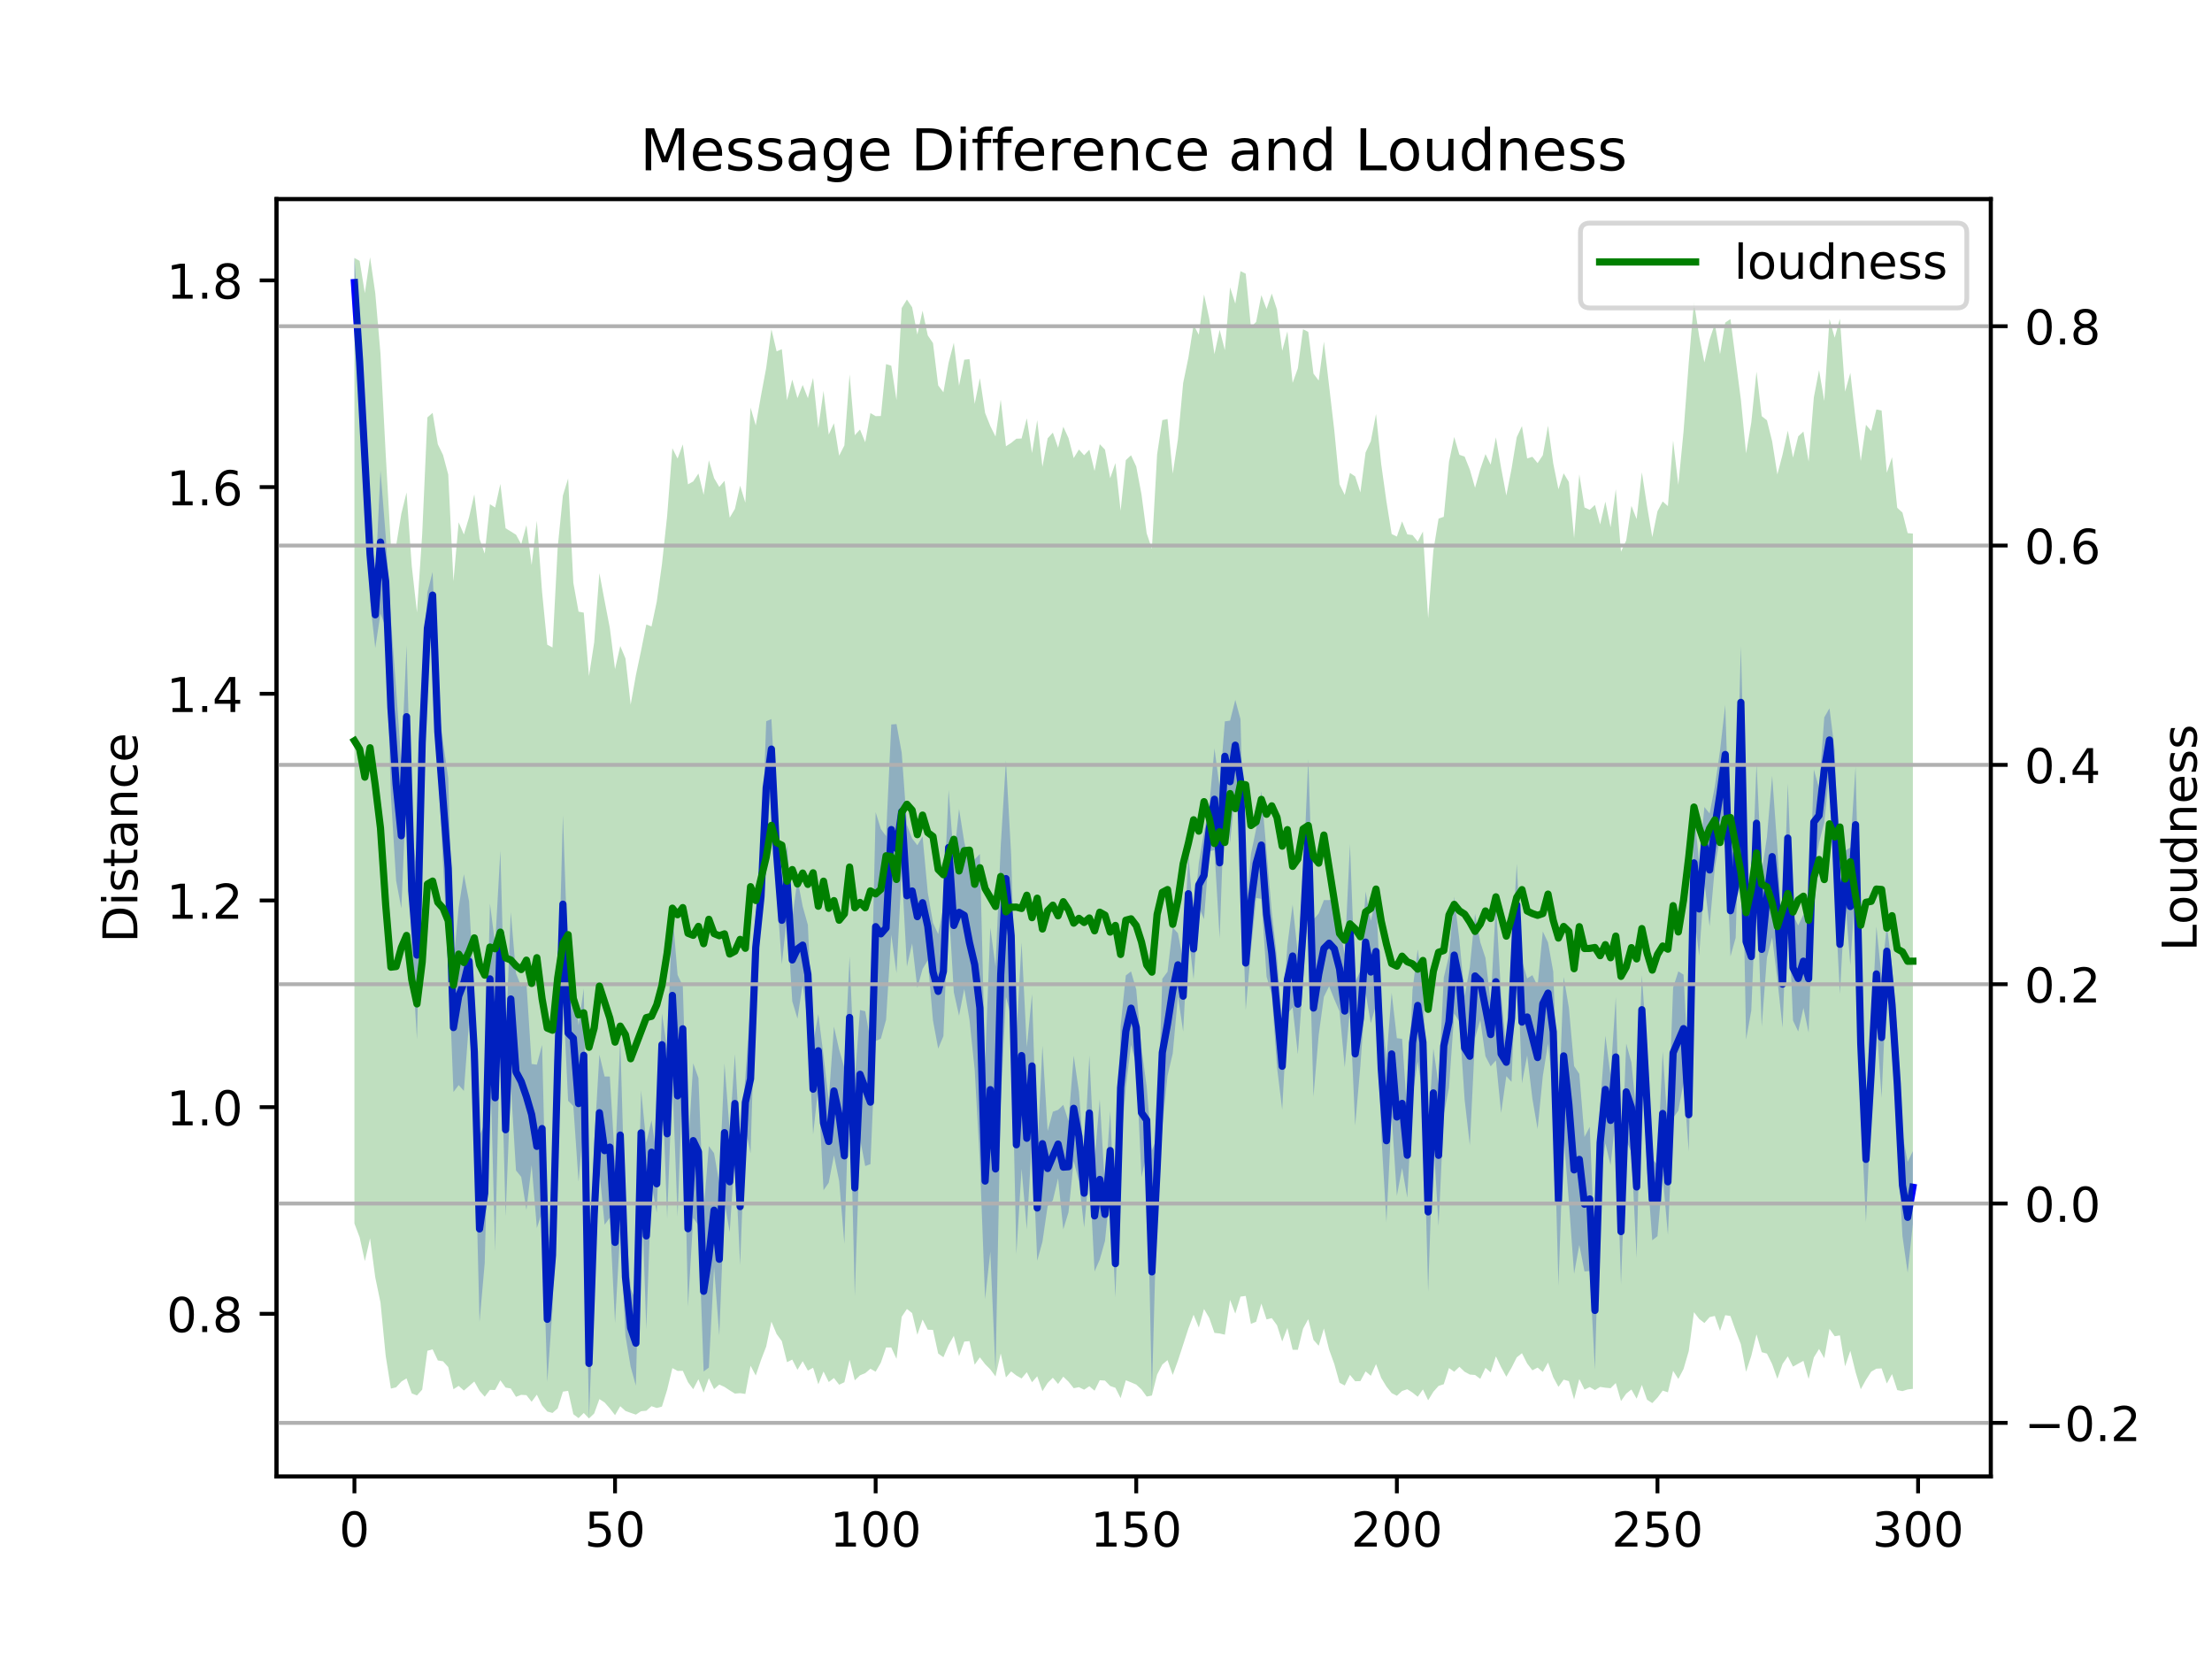 <?xml version="1.0" encoding="utf-8" standalone="no"?>
<!DOCTYPE svg PUBLIC "-//W3C//DTD SVG 1.1//EN"
  "http://www.w3.org/Graphics/SVG/1.1/DTD/svg11.dtd">
<!-- Created with matplotlib (https://matplotlib.org/) -->
<svg height="345.6pt" version="1.1" viewBox="0 0 460.8 345.6" width="460.8pt" xmlns="http://www.w3.org/2000/svg" xmlns:xlink="http://www.w3.org/1999/xlink">
 <defs>
  <style type="text/css">
*{stroke-linecap:butt;stroke-linejoin:round;}
  </style>
 </defs>
 <g id="figure_1">
  <g id="patch_1">
   <path d="M 0 345.6 
L 460.8 345.6 
L 460.8 0 
L 0 0 
z
" style="fill:#ffffff;"/>
  </g>
  <g id="axes_1">
   <g id="patch_2">
    <path d="M 57.6 307.584 
L 414.72 307.584 
L 414.72 41.472 
L 57.6 41.472 
z
" style="fill:#ffffff;"/>
   </g>
   <g id="PolyCollection_1">
    <path clip-path="url(#p355452dcfc)" d="M 73.833 53.568 
L 73.833 64.155 
L 74.919 79.578 
L 76.004 99.324 
L 77.09 125.247 
L 78.176 134.986 
L 79.262 127.816 
L 80.348 130.66 
L 81.433 165.797 
L 82.519 183.472 
L 83.605 189.215 
L 84.691 164.139 
L 85.777 198.549 
L 86.862 216.547 
L 87.948 167.77 
L 89.034 138.385 
L 90.12 128.812 
L 91.206 158.818 
L 92.291 180.012 
L 93.377 199.722 
L 94.463 227.491 
L 95.549 226.037 
L 96.635 227.255 
L 97.72 212.706 
L 98.806 230.587 
L 99.892 275.43 
L 100.978 263.113 
L 102.064 219.607 
L 103.149 260.696 
L 104.235 211.756 
L 105.321 253.428 
L 106.407 226.222 
L 107.493 243.829 
L 108.578 245.173 
L 109.664 252.09 
L 110.75 242.715 
L 111.836 255.827 
L 112.922 252.523 
L 114.007 287.862 
L 115.093 272.822 
L 116.179 232.473 
L 117.265 206.967 
L 118.351 229.323 
L 119.436 230.412 
L 120.522 246.18 
L 121.608 233.747 
L 122.694 295.488 
L 123.78 267.925 
L 124.865 243.892 
L 125.951 255.139 
L 127.037 253.669 
L 128.123 275.589 
L 129.209 256.342 
L 130.294 278.297 
L 131.38 284.741 
L 132.466 288.668 
L 133.552 244.866 
L 134.638 276.921 
L 135.723 246.687 
L 136.809 252.629 
L 137.895 224.129 
L 138.981 253.823 
L 140.067 224.843 
L 141.152 253.475 
L 142.238 223.258 
L 143.324 272.164 
L 144.41 253.724 
L 145.496 255.262 
L 146.581 285.709 
L 147.667 284.89 
L 148.753 263.998 
L 149.839 278.209 
L 150.925 250.358 
L 152.01 256.707 
L 153.096 240.194 
L 154.182 263.554 
L 155.268 235.002 
L 156.354 240.286 
L 157.439 204.371 
L 158.525 191.849 
L 159.611 178.005 
L 160.697 162.314 
L 161.783 185.785 
L 162.868 200.885 
L 163.954 190.785 
L 165.04 208.569 
L 166.126 212.205 
L 167.212 204.971 
L 168.297 213.326 
L 169.383 236.346 
L 170.469 226.553 
L 171.555 247.953 
L 172.641 246.389 
L 173.726 240.679 
L 174.812 246.059 
L 175.898 259.103 
L 176.984 224.708 
L 178.07 269.99 
L 179.155 237.198 
L 180.241 242.917 
L 181.327 242.509 
L 182.413 216.882 
L 183.499 216.382 
L 184.584 212.445 
L 185.67 194.707 
L 186.756 202.73 
L 187.842 181.356 
L 188.928 201.365 
L 190.013 196.537 
L 191.099 205.826 
L 192.185 201.874 
L 193.271 200.044 
L 194.357 212.599 
L 195.442 218.454 
L 196.528 215.858 
L 197.614 188.559 
L 198.7 206.712 
L 199.786 211.598 
L 200.871 206.008 
L 201.957 212.423 
L 203.043 222.858 
L 204.129 242.106 
L 205.215 270.623 
L 206.3 260.747 
L 207.386 285.699 
L 208.472 229.821 
L 209.558 207.682 
L 210.644 211.81 
L 211.729 261.266 
L 212.815 243.48 
L 213.901 256.103 
L 214.987 237.039 
L 216.073 262.636 
L 217.158 258.69 
L 218.244 251.246 
L 219.33 250.063 
L 220.416 245.455 
L 221.502 256.111 
L 222.587 252.54 
L 223.673 241.855 
L 224.759 246.108 
L 225.845 255.712 
L 226.931 243.868 
L 228.016 264.868 
L 229.102 262.393 
L 230.188 258.514 
L 231.274 247.917 
L 232.36 270.273 
L 233.445 239.465 
L 234.531 226.481 
L 235.617 217.669 
L 236.703 221.924 
L 237.789 245.226 
L 238.875 240.353 
L 239.96 290.268 
L 241.046 250.153 
L 242.132 234.653 
L 243.218 224.127 
L 244.304 219.444 
L 245.389 207.564 
L 246.475 214.905 
L 247.561 194.406 
L 248.647 203.993 
L 249.733 188.875 
L 250.818 191.493 
L 251.904 177.364 
L 252.99 177.105 
L 254.076 195.481 
L 255.162 164.841 
L 256.247 175.535 
L 257.333 164.672 
L 258.419 175.276 
L 259.505 210.428 
L 260.591 198.047 
L 261.676 187.077 
L 262.762 187.241 
L 263.848 203.453 
L 264.934 207.215 
L 266.02 222.286 
L 267.105 231.173 
L 268.191 211.21 
L 269.277 209.882 
L 270.363 219.635 
L 271.449 204.668 
L 272.534 188.047 
L 273.62 228.46 
L 274.706 215.632 
L 275.792 207.665 
L 276.878 205.455 
L 277.963 208.178 
L 279.049 210.687 
L 280.135 222.358 
L 281.221 210.117 
L 282.307 234.497 
L 283.392 222.052 
L 284.478 206.823 
L 285.564 213.16 
L 286.65 209.351 
L 287.736 236.093 
L 288.821 254.628 
L 289.907 232.318 
L 290.993 249.125 
L 292.079 243.3 
L 293.165 249.505 
L 294.25 228.29 
L 295.336 221.154 
L 296.422 228.377 
L 297.508 269.101 
L 298.594 236.927 
L 299.679 255.434 
L 300.765 232.093 
L 301.851 226.644 
L 302.937 211.139 
L 304.023 212.826 
L 305.108 229.097 
L 306.194 238.59 
L 307.28 216.256 
L 308.366 212.479 
L 309.452 220.049 
L 310.537 222.149 
L 311.623 220.889 
L 312.709 231.866 
L 313.795 224.169 
L 314.881 225.388 
L 315.966 197.029 
L 317.052 225.685 
L 318.138 219.889 
L 319.224 228.879 
L 320.31 235.194 
L 321.395 224.165 
L 322.481 217.424 
L 323.567 227.491 
L 324.653 267.857 
L 325.739 236.44 
L 326.824 250.337 
L 327.91 265.359 
L 328.996 259.35 
L 330.082 264.875 
L 331.168 264.781 
L 332.253 285.342 
L 333.339 245.972 
L 334.425 238.177 
L 335.511 242.727 
L 336.597 232.678 
L 337.682 267.605 
L 338.768 237.544 
L 339.854 240.068 
L 340.94 262.062 
L 342.026 217.514 
L 343.111 243.626 
L 344.197 258.37 
L 345.283 257.522 
L 346.369 244.877 
L 347.455 257.251 
L 348.54 232.879 
L 349.626 231.385 
L 350.712 225.53 
L 351.798 239.871 
L 352.884 190.412 
L 353.969 199.101 
L 355.055 183.761 
L 356.141 192.992 
L 357.227 180.755 
L 358.313 174.409 
L 359.398 167.51 
L 360.484 199.253 
L 361.57 195.349 
L 362.656 158.009 
L 363.742 216.57 
L 364.827 210.513 
L 365.913 183.96 
L 366.999 213.848 
L 368.085 199.473 
L 369.171 195.283 
L 370.256 204.082 
L 371.342 214.099 
L 372.428 185.993 
L 373.514 212.594 
L 374.6 214.881 
L 375.685 209.968 
L 376.771 215.12 
L 377.857 182.164 
L 378.943 175.551 
L 380.029 171.347 
L 381.114 160.763 
L 382.2 185.917 
L 383.286 207.079 
L 384.372 187.124 
L 385.458 201.128 
L 386.543 183.869 
L 387.629 231.259 
L 388.715 254.638 
L 389.801 230.225 
L 390.887 212.783 
L 391.972 228.696 
L 393.058 203.626 
L 394.144 217.299 
L 395.23 237.009 
L 396.316 257.501 
L 397.401 265.137 
L 398.487 254.854 
L 398.487 239.806 
L 398.487 239.806 
L 397.401 242.035 
L 396.316 236.288 
L 395.23 214.483 
L 394.144 201.373 
L 393.058 192.69 
L 391.972 203.559 
L 390.887 192.996 
L 389.801 216.69 
L 388.715 228.395 
L 387.629 203.489 
L 386.543 159.737 
L 385.458 176.557 
L 384.372 177.217 
L 383.286 186.35 
L 382.2 156.236 
L 381.114 147.534 
L 380.029 149.453 
L 378.943 164.17 
L 377.857 160.308 
L 376.771 192.648 
L 375.685 190.49 
L 374.6 192.787 
L 373.514 190.621 
L 372.428 163.171 
L 371.342 195.929 
L 370.256 176.594 
L 369.171 161.621 
L 368.085 174.351 
L 366.999 181.69 
L 365.913 159.036 
L 364.827 188.029 
L 363.742 175.742 
L 362.656 134.627 
L 361.57 173.939 
L 360.484 180.182 
L 359.398 146.841 
L 358.313 156.319 
L 357.227 163.869 
L 356.141 169.471 
L 355.055 168.115 
L 353.969 179.598 
L 352.884 169.087 
L 351.798 224.554 
L 350.712 203.032 
L 349.626 202.353 
L 348.54 205.745 
L 347.455 235.133 
L 346.369 219.045 
L 345.283 242.634 
L 344.197 241.472 
L 343.111 218.454 
L 342.026 203.165 
L 340.94 232.475 
L 339.854 221.357 
L 338.768 217.375 
L 337.682 245.521 
L 336.597 207.704 
L 335.511 224.069 
L 334.425 215.733 
L 333.339 230.104 
L 332.253 260.629 
L 331.168 234.744 
L 330.082 236.854 
L 328.996 223.704 
L 327.91 222.067 
L 326.824 209.888 
L 325.739 203.486 
L 324.653 232.272 
L 323.567 202.407 
L 322.481 196.335 
L 321.395 194.029 
L 320.31 205.409 
L 319.224 203.143 
L 318.138 203.822 
L 317.052 200.155 
L 315.966 179.953 
L 314.881 198.808 
L 313.795 218.412 
L 312.709 207.209 
L 311.623 188.14 
L 310.537 208.878 
L 309.452 199.554 
L 308.366 196.254 
L 307.28 190.361 
L 306.194 201.474 
L 305.108 207.51 
L 304.023 195.845 
L 302.937 186.785 
L 301.851 199.031 
L 300.765 203.623 
L 299.679 225.913 
L 298.594 218.422 
L 297.508 235.813 
L 296.422 205.912 
L 295.336 197.748 
L 294.25 206.23 
L 293.165 231.808 
L 292.079 216.407 
L 290.993 216.264 
L 289.907 206.797 
L 288.821 220.632 
L 287.736 209.09 
L 286.65 187.055 
L 285.564 191.824 
L 284.478 185.695 
L 283.392 202.228 
L 282.307 204.591 
L 281.221 175.849 
L 280.135 198.886 
L 279.049 192.972 
L 277.963 187.128 
L 276.878 187.511 
L 275.792 187.502 
L 274.706 190.309 
L 273.62 191.524 
L 272.534 158.115 
L 271.449 183.526 
L 270.363 198.736 
L 269.277 188.425 
L 268.191 196.858 
L 267.105 213.074 
L 266.02 199.601 
L 264.934 189.935 
L 263.848 177.44 
L 262.762 164.842 
L 261.676 172.704 
L 260.591 177.925 
L 259.505 190.809 
L 258.419 149.82 
L 257.333 145.798 
L 256.247 150.12 
L 255.162 150.273 
L 254.076 163.994 
L 252.99 155.891 
L 251.904 168.053 
L 250.818 173.275 
L 249.733 179.805 
L 248.647 191.341 
L 247.561 177.941 
L 246.475 200.141 
L 245.389 194.413 
L 244.304 193.214 
L 243.218 202.426 
L 242.132 203.895 
L 241.046 236.916 
L 239.96 239.645 
L 238.875 226.312 
L 237.789 218.361 
L 236.703 206.134 
L 235.617 202.366 
L 234.531 203.198 
L 233.445 213.765 
L 232.36 256.202 
L 231.274 231.45 
L 230.188 247.444 
L 229.102 229.008 
L 228.016 241.722 
L 226.931 219.859 
L 225.845 241.416 
L 224.759 227.404 
L 223.673 219.922 
L 222.587 233.559 
L 221.502 230.159 
L 220.416 231.204 
L 219.33 231.591 
L 218.244 235.594 
L 217.158 217.808 
L 216.073 240.659 
L 214.987 207.089 
L 213.901 218.139 
L 212.815 196.311 
L 211.729 215.688 
L 210.644 178.122 
L 209.558 158.369 
L 208.472 176.188 
L 207.386 201.326 
L 206.3 193.243 
L 205.215 221.448 
L 204.129 177.903 
L 203.043 179.023 
L 201.957 180.259 
L 200.871 175.359 
L 199.786 168.515 
L 198.7 178.863 
L 197.614 164.556 
L 196.528 188.873 
L 195.442 194.592 
L 194.357 192.255 
L 193.271 185.922 
L 192.185 174.234 
L 191.099 176.083 
L 190.013 174.669 
L 188.928 171.846 
L 187.842 156.793 
L 186.756 150.831 
L 185.67 150.928 
L 184.584 174.154 
L 183.499 172.7 
L 182.413 169.188 
L 181.327 216.688 
L 180.241 210.653 
L 179.155 210.401 
L 178.07 224.924 
L 176.984 199.2 
L 175.898 222.461 
L 174.812 218.662 
L 173.726 213.855 
L 172.641 229.184 
L 171.555 219.955 
L 170.469 211.242 
L 169.383 217.447 
L 168.297 192.673 
L 167.212 188.792 
L 166.126 183.139 
L 165.04 191.381 
L 163.954 176.109 
L 162.868 182.542 
L 161.783 169.789 
L 160.697 149.789 
L 159.611 150.259 
L 158.525 181.78 
L 157.439 190.358 
L 156.354 209.171 
L 155.268 224.27 
L 154.182 239.146 
L 153.096 219.57 
L 152.01 235.652 
L 150.925 221.532 
L 149.839 246.435 
L 148.753 240.227 
L 147.667 238.748 
L 146.581 252.28 
L 145.496 224.555 
L 144.41 221.506 
L 143.324 239.754 
L 142.238 205.378 
L 141.152 203.096 
L 140.067 189.884 
L 138.981 218.537 
L 137.895 211.13 
L 136.809 240.588 
L 135.723 233.362 
L 134.638 238.015 
L 133.552 227.121 
L 132.466 270.949 
L 131.38 268.468 
L 130.294 253.83 
L 129.209 216.576 
L 128.123 242.03 
L 127.037 224.265 
L 125.951 224.252 
L 124.865 219.711 
L 123.78 238.127 
L 122.694 272.556 
L 121.608 205.926 
L 120.522 213.603 
L 119.436 202.165 
L 118.351 201.084 
L 117.265 169.743 
L 116.179 210.453 
L 115.093 250.189 
L 114.007 261.801 
L 112.922 217.674 
L 111.836 221.791 
L 110.75 221.646 
L 109.664 204.798 
L 108.578 205.447 
L 107.493 202.764 
L 106.407 189.995 
L 105.321 217.262 
L 104.235 177.156 
L 103.149 196.68 
L 102.064 188.232 
L 100.978 234.018 
L 99.892 236.585 
L 98.806 207.684 
L 97.72 187.788 
L 96.635 182.131 
L 95.549 189.022 
L 94.463 200.63 
L 93.377 162.079 
L 92.291 154.524 
L 91.206 146.028 
L 90.12 119.134 
L 89.034 123.404 
L 87.948 141.716 
L 86.862 181.393 
L 85.777 172.605 
L 84.691 134.467 
L 83.605 158.987 
L 82.519 143.382 
L 81.433 129.049 
L 80.348 111.591 
L 79.262 98.037 
L 78.176 121.16 
L 77.09 105.677 
L 76.004 89.783 
L 74.919 71.093 
L 73.833 53.568 
z
" style="fill:#0000ff;fill-opacity:0.25;"/>
   </g>
   <g id="matplotlib.axis_1">
    <g id="xtick_1">
     <g id="line2d_1">
      <defs>
       <path d="M 0 0 
L 0 3.5 
" id="m3748141e56" style="stroke:#000000;stroke-width:0.8;"/>
      </defs>
      <g>
       <use style="stroke:#000000;stroke-width:0.8;" x="73.833" xlink:href="#m3748141e56" y="307.584"/>
      </g>
     </g>
     <g id="text_1">
      <!-- 0 -->
      <defs>
       <path d="M 31.781 66.406 
Q 24.172 66.406 20.328 58.906 
Q 16.5 51.422 16.5 36.375 
Q 16.5 21.391 20.328 13.891 
Q 24.172 6.391 31.781 6.391 
Q 39.453 6.391 43.281 13.891 
Q 47.125 21.391 47.125 36.375 
Q 47.125 51.422 43.281 58.906 
Q 39.453 66.406 31.781 66.406 
z
M 31.781 74.219 
Q 44.047 74.219 50.516 64.516 
Q 56.984 54.828 56.984 36.375 
Q 56.984 17.969 50.516 8.266 
Q 44.047 -1.422 31.781 -1.422 
Q 19.531 -1.422 13.062 8.266 
Q 6.594 17.969 6.594 36.375 
Q 6.594 54.828 13.062 64.516 
Q 19.531 74.219 31.781 74.219 
z
" id="DejaVuSans-48"/>
      </defs>
      <g transform="translate(70.651 322.182)scale(0.1 -0.1)">
       <use xlink:href="#DejaVuSans-48"/>
      </g>
     </g>
    </g>
    <g id="xtick_2">
     <g id="line2d_2">
      <g>
       <use style="stroke:#000000;stroke-width:0.8;" x="128.123" xlink:href="#m3748141e56" y="307.584"/>
      </g>
     </g>
     <g id="text_2">
      <!-- 50 -->
      <defs>
       <path d="M 10.797 72.906 
L 49.516 72.906 
L 49.516 64.594 
L 19.828 64.594 
L 19.828 46.734 
Q 21.969 47.469 24.109 47.828 
Q 26.266 48.188 28.422 48.188 
Q 40.625 48.188 47.75 41.5 
Q 54.891 34.812 54.891 23.391 
Q 54.891 11.625 47.562 5.094 
Q 40.234 -1.422 26.906 -1.422 
Q 22.312 -1.422 17.547 -0.641 
Q 12.797 0.141 7.719 1.703 
L 7.719 11.625 
Q 12.109 9.234 16.797 8.062 
Q 21.484 6.891 26.703 6.891 
Q 35.156 6.891 40.078 11.328 
Q 45.016 15.766 45.016 23.391 
Q 45.016 31 40.078 35.438 
Q 35.156 39.891 26.703 39.891 
Q 22.75 39.891 18.812 39.016 
Q 14.891 38.141 10.797 36.281 
z
" id="DejaVuSans-53"/>
      </defs>
      <g transform="translate(121.76 322.182)scale(0.1 -0.1)">
       <use xlink:href="#DejaVuSans-53"/>
       <use x="63.623" xlink:href="#DejaVuSans-48"/>
      </g>
     </g>
    </g>
    <g id="xtick_3">
     <g id="line2d_3">
      <g>
       <use style="stroke:#000000;stroke-width:0.8;" x="182.413" xlink:href="#m3748141e56" y="307.584"/>
      </g>
     </g>
     <g id="text_3">
      <!-- 100 -->
      <defs>
       <path d="M 12.406 8.297 
L 28.516 8.297 
L 28.516 63.922 
L 10.984 60.406 
L 10.984 69.391 
L 28.422 72.906 
L 38.281 72.906 
L 38.281 8.297 
L 54.391 8.297 
L 54.391 0 
L 12.406 0 
z
" id="DejaVuSans-49"/>
      </defs>
      <g transform="translate(172.869 322.182)scale(0.1 -0.1)">
       <use xlink:href="#DejaVuSans-49"/>
       <use x="63.623" xlink:href="#DejaVuSans-48"/>
       <use x="127.246" xlink:href="#DejaVuSans-48"/>
      </g>
     </g>
    </g>
    <g id="xtick_4">
     <g id="line2d_4">
      <g>
       <use style="stroke:#000000;stroke-width:0.8;" x="236.703" xlink:href="#m3748141e56" y="307.584"/>
      </g>
     </g>
     <g id="text_4">
      <!-- 150 -->
      <g transform="translate(227.159 322.182)scale(0.1 -0.1)">
       <use xlink:href="#DejaVuSans-49"/>
       <use x="63.623" xlink:href="#DejaVuSans-53"/>
       <use x="127.246" xlink:href="#DejaVuSans-48"/>
      </g>
     </g>
    </g>
    <g id="xtick_5">
     <g id="line2d_5">
      <g>
       <use style="stroke:#000000;stroke-width:0.8;" x="290.993" xlink:href="#m3748141e56" y="307.584"/>
      </g>
     </g>
     <g id="text_5">
      <!-- 200 -->
      <defs>
       <path d="M 19.188 8.297 
L 53.609 8.297 
L 53.609 0 
L 7.328 0 
L 7.328 8.297 
Q 12.938 14.109 22.625 23.891 
Q 32.328 33.688 34.812 36.531 
Q 39.547 41.844 41.422 45.531 
Q 43.312 49.219 43.312 52.781 
Q 43.312 58.594 39.234 62.25 
Q 35.156 65.922 28.609 65.922 
Q 23.969 65.922 18.812 64.312 
Q 13.672 62.703 7.812 59.422 
L 7.812 69.391 
Q 13.766 71.781 18.938 73 
Q 24.125 74.219 28.422 74.219 
Q 39.75 74.219 46.484 68.547 
Q 53.219 62.891 53.219 53.422 
Q 53.219 48.922 51.531 44.891 
Q 49.859 40.875 45.406 35.406 
Q 44.188 33.984 37.641 27.219 
Q 31.109 20.453 19.188 8.297 
z
" id="DejaVuSans-50"/>
      </defs>
      <g transform="translate(281.449 322.182)scale(0.1 -0.1)">
       <use xlink:href="#DejaVuSans-50"/>
       <use x="63.623" xlink:href="#DejaVuSans-48"/>
       <use x="127.246" xlink:href="#DejaVuSans-48"/>
      </g>
     </g>
    </g>
    <g id="xtick_6">
     <g id="line2d_6">
      <g>
       <use style="stroke:#000000;stroke-width:0.8;" x="345.283" xlink:href="#m3748141e56" y="307.584"/>
      </g>
     </g>
     <g id="text_6">
      <!-- 250 -->
      <g transform="translate(335.739 322.182)scale(0.1 -0.1)">
       <use xlink:href="#DejaVuSans-50"/>
       <use x="63.623" xlink:href="#DejaVuSans-53"/>
       <use x="127.246" xlink:href="#DejaVuSans-48"/>
      </g>
     </g>
    </g>
    <g id="xtick_7">
     <g id="line2d_7">
      <g>
       <use style="stroke:#000000;stroke-width:0.8;" x="399.573" xlink:href="#m3748141e56" y="307.584"/>
      </g>
     </g>
     <g id="text_7">
      <!-- 300 -->
      <defs>
       <path d="M 40.578 39.312 
Q 47.656 37.797 51.625 33 
Q 55.609 28.219 55.609 21.188 
Q 55.609 10.406 48.188 4.484 
Q 40.766 -1.422 27.094 -1.422 
Q 22.516 -1.422 17.656 -0.516 
Q 12.797 0.391 7.625 2.203 
L 7.625 11.719 
Q 11.719 9.328 16.594 8.109 
Q 21.484 6.891 26.812 6.891 
Q 36.078 6.891 40.938 10.547 
Q 45.797 14.203 45.797 21.188 
Q 45.797 27.641 41.281 31.266 
Q 36.766 34.906 28.719 34.906 
L 20.219 34.906 
L 20.219 43.016 
L 29.109 43.016 
Q 36.375 43.016 40.234 45.922 
Q 44.094 48.828 44.094 54.297 
Q 44.094 59.906 40.109 62.906 
Q 36.141 65.922 28.719 65.922 
Q 24.656 65.922 20.016 65.031 
Q 15.375 64.156 9.812 62.312 
L 9.812 71.094 
Q 15.438 72.656 20.344 73.438 
Q 25.25 74.219 29.594 74.219 
Q 40.828 74.219 47.359 69.109 
Q 53.906 64.016 53.906 55.328 
Q 53.906 49.266 50.438 45.094 
Q 46.969 40.922 40.578 39.312 
z
" id="DejaVuSans-51"/>
      </defs>
      <g transform="translate(390.029 322.182)scale(0.1 -0.1)">
       <use xlink:href="#DejaVuSans-51"/>
       <use x="63.623" xlink:href="#DejaVuSans-48"/>
       <use x="127.246" xlink:href="#DejaVuSans-48"/>
      </g>
     </g>
    </g>
   </g>
   <g id="matplotlib.axis_2">
    <g id="ytick_1">
     <g id="line2d_8">
      <defs>
       <path d="M 0 0 
L -3.5 0 
" id="m14c8e31f7c" style="stroke:#000000;stroke-width:0.8;"/>
      </defs>
      <g>
       <use style="stroke:#000000;stroke-width:0.8;" x="57.6" xlink:href="#m14c8e31f7c" y="273.691"/>
      </g>
     </g>
     <g id="text_8">
      <!-- 0.8 -->
      <defs>
       <path d="M 10.688 12.406 
L 21 12.406 
L 21 0 
L 10.688 0 
z
" id="DejaVuSans-46"/>
       <path d="M 31.781 34.625 
Q 24.75 34.625 20.719 30.859 
Q 16.703 27.094 16.703 20.516 
Q 16.703 13.922 20.719 10.156 
Q 24.75 6.391 31.781 6.391 
Q 38.812 6.391 42.859 10.172 
Q 46.922 13.969 46.922 20.516 
Q 46.922 27.094 42.891 30.859 
Q 38.875 34.625 31.781 34.625 
z
M 21.922 38.812 
Q 15.578 40.375 12.031 44.719 
Q 8.5 49.078 8.5 55.328 
Q 8.5 64.062 14.719 69.141 
Q 20.953 74.219 31.781 74.219 
Q 42.672 74.219 48.875 69.141 
Q 55.078 64.062 55.078 55.328 
Q 55.078 49.078 51.531 44.719 
Q 48 40.375 41.703 38.812 
Q 48.828 37.156 52.797 32.312 
Q 56.781 27.484 56.781 20.516 
Q 56.781 9.906 50.312 4.234 
Q 43.844 -1.422 31.781 -1.422 
Q 19.734 -1.422 13.25 4.234 
Q 6.781 9.906 6.781 20.516 
Q 6.781 27.484 10.781 32.312 
Q 14.797 37.156 21.922 38.812 
z
M 18.312 54.391 
Q 18.312 48.734 21.844 45.562 
Q 25.391 42.391 31.781 42.391 
Q 38.141 42.391 41.719 45.562 
Q 45.312 48.734 45.312 54.391 
Q 45.312 60.062 41.719 63.234 
Q 38.141 66.406 31.781 66.406 
Q 25.391 66.406 21.844 63.234 
Q 18.312 60.062 18.312 54.391 
z
" id="DejaVuSans-56"/>
      </defs>
      <g transform="translate(34.697 277.49)scale(0.1 -0.1)">
       <use xlink:href="#DejaVuSans-48"/>
       <use x="63.623" xlink:href="#DejaVuSans-46"/>
       <use x="95.41" xlink:href="#DejaVuSans-56"/>
      </g>
     </g>
    </g>
    <g id="ytick_2">
     <g id="line2d_9">
      <g>
       <use style="stroke:#000000;stroke-width:0.8;" x="57.6" xlink:href="#m14c8e31f7c" y="230.636"/>
      </g>
     </g>
     <g id="text_9">
      <!-- 1.0 -->
      <g transform="translate(34.697 234.435)scale(0.1 -0.1)">
       <use xlink:href="#DejaVuSans-49"/>
       <use x="63.623" xlink:href="#DejaVuSans-46"/>
       <use x="95.41" xlink:href="#DejaVuSans-48"/>
      </g>
     </g>
    </g>
    <g id="ytick_3">
     <g id="line2d_10">
      <g>
       <use style="stroke:#000000;stroke-width:0.8;" x="57.6" xlink:href="#m14c8e31f7c" y="187.581"/>
      </g>
     </g>
     <g id="text_10">
      <!-- 1.2 -->
      <g transform="translate(34.697 191.38)scale(0.1 -0.1)">
       <use xlink:href="#DejaVuSans-49"/>
       <use x="63.623" xlink:href="#DejaVuSans-46"/>
       <use x="95.41" xlink:href="#DejaVuSans-50"/>
      </g>
     </g>
    </g>
    <g id="ytick_4">
     <g id="line2d_11">
      <g>
       <use style="stroke:#000000;stroke-width:0.8;" x="57.6" xlink:href="#m14c8e31f7c" y="144.526"/>
      </g>
     </g>
     <g id="text_11">
      <!-- 1.4 -->
      <defs>
       <path d="M 37.797 64.312 
L 12.891 25.391 
L 37.797 25.391 
z
M 35.203 72.906 
L 47.609 72.906 
L 47.609 25.391 
L 58.016 25.391 
L 58.016 17.188 
L 47.609 17.188 
L 47.609 0 
L 37.797 0 
L 37.797 17.188 
L 4.891 17.188 
L 4.891 26.703 
z
" id="DejaVuSans-52"/>
      </defs>
      <g transform="translate(34.697 148.325)scale(0.1 -0.1)">
       <use xlink:href="#DejaVuSans-49"/>
       <use x="63.623" xlink:href="#DejaVuSans-46"/>
       <use x="95.41" xlink:href="#DejaVuSans-52"/>
      </g>
     </g>
    </g>
    <g id="ytick_5">
     <g id="line2d_12">
      <g>
       <use style="stroke:#000000;stroke-width:0.8;" x="57.6" xlink:href="#m14c8e31f7c" y="101.471"/>
      </g>
     </g>
     <g id="text_12">
      <!-- 1.6 -->
      <defs>
       <path d="M 33.016 40.375 
Q 26.375 40.375 22.484 35.828 
Q 18.609 31.297 18.609 23.391 
Q 18.609 15.531 22.484 10.953 
Q 26.375 6.391 33.016 6.391 
Q 39.656 6.391 43.531 10.953 
Q 47.406 15.531 47.406 23.391 
Q 47.406 31.297 43.531 35.828 
Q 39.656 40.375 33.016 40.375 
z
M 52.594 71.297 
L 52.594 62.312 
Q 48.875 64.062 45.094 64.984 
Q 41.312 65.922 37.594 65.922 
Q 27.828 65.922 22.672 59.328 
Q 17.531 52.734 16.797 39.406 
Q 19.672 43.656 24.016 45.922 
Q 28.375 48.188 33.594 48.188 
Q 44.578 48.188 50.953 41.516 
Q 57.328 34.859 57.328 23.391 
Q 57.328 12.156 50.688 5.359 
Q 44.047 -1.422 33.016 -1.422 
Q 20.359 -1.422 13.672 8.266 
Q 6.984 17.969 6.984 36.375 
Q 6.984 53.656 15.188 63.938 
Q 23.391 74.219 37.203 74.219 
Q 40.922 74.219 44.703 73.484 
Q 48.484 72.75 52.594 71.297 
z
" id="DejaVuSans-54"/>
      </defs>
      <g transform="translate(34.697 105.27)scale(0.1 -0.1)">
       <use xlink:href="#DejaVuSans-49"/>
       <use x="63.623" xlink:href="#DejaVuSans-46"/>
       <use x="95.41" xlink:href="#DejaVuSans-54"/>
      </g>
     </g>
    </g>
    <g id="ytick_6">
     <g id="line2d_13">
      <g>
       <use style="stroke:#000000;stroke-width:0.8;" x="57.6" xlink:href="#m14c8e31f7c" y="58.416"/>
      </g>
     </g>
     <g id="text_13">
      <!-- 1.8 -->
      <g transform="translate(34.697 62.215)scale(0.1 -0.1)">
       <use xlink:href="#DejaVuSans-49"/>
       <use x="63.623" xlink:href="#DejaVuSans-46"/>
       <use x="95.41" xlink:href="#DejaVuSans-56"/>
      </g>
     </g>
    </g>
    <g id="text_14">
     <!-- Distance -->
     <defs>
      <path d="M 19.672 64.797 
L 19.672 8.109 
L 31.594 8.109 
Q 46.688 8.109 53.688 14.938 
Q 60.688 21.781 60.688 36.531 
Q 60.688 51.172 53.688 57.984 
Q 46.688 64.797 31.594 64.797 
z
M 9.812 72.906 
L 30.078 72.906 
Q 51.266 72.906 61.172 64.094 
Q 71.094 55.281 71.094 36.531 
Q 71.094 17.672 61.125 8.828 
Q 51.172 0 30.078 0 
L 9.812 0 
z
" id="DejaVuSans-68"/>
      <path d="M 9.422 54.688 
L 18.406 54.688 
L 18.406 0 
L 9.422 0 
z
M 9.422 75.984 
L 18.406 75.984 
L 18.406 64.594 
L 9.422 64.594 
z
" id="DejaVuSans-105"/>
      <path d="M 44.281 53.078 
L 44.281 44.578 
Q 40.484 46.531 36.375 47.5 
Q 32.281 48.484 27.875 48.484 
Q 21.188 48.484 17.844 46.438 
Q 14.5 44.391 14.5 40.281 
Q 14.5 37.156 16.891 35.375 
Q 19.281 33.594 26.516 31.984 
L 29.594 31.297 
Q 39.156 29.25 43.188 25.516 
Q 47.219 21.781 47.219 15.094 
Q 47.219 7.469 41.188 3.016 
Q 35.156 -1.422 24.609 -1.422 
Q 20.219 -1.422 15.453 -0.562 
Q 10.688 0.297 5.422 2 
L 5.422 11.281 
Q 10.406 8.688 15.234 7.391 
Q 20.062 6.109 24.812 6.109 
Q 31.156 6.109 34.562 8.281 
Q 37.984 10.453 37.984 14.406 
Q 37.984 18.062 35.516 20.016 
Q 33.062 21.969 24.703 23.781 
L 21.578 24.516 
Q 13.234 26.266 9.516 29.906 
Q 5.812 33.547 5.812 39.891 
Q 5.812 47.609 11.281 51.797 
Q 16.75 56 26.812 56 
Q 31.781 56 36.172 55.266 
Q 40.578 54.547 44.281 53.078 
z
" id="DejaVuSans-115"/>
      <path d="M 18.312 70.219 
L 18.312 54.688 
L 36.812 54.688 
L 36.812 47.703 
L 18.312 47.703 
L 18.312 18.016 
Q 18.312 11.328 20.141 9.422 
Q 21.969 7.516 27.594 7.516 
L 36.812 7.516 
L 36.812 0 
L 27.594 0 
Q 17.188 0 13.234 3.875 
Q 9.281 7.766 9.281 18.016 
L 9.281 47.703 
L 2.688 47.703 
L 2.688 54.688 
L 9.281 54.688 
L 9.281 70.219 
z
" id="DejaVuSans-116"/>
      <path d="M 34.281 27.484 
Q 23.391 27.484 19.188 25 
Q 14.984 22.516 14.984 16.5 
Q 14.984 11.719 18.141 8.906 
Q 21.297 6.109 26.703 6.109 
Q 34.188 6.109 38.703 11.406 
Q 43.219 16.703 43.219 25.484 
L 43.219 27.484 
z
M 52.203 31.203 
L 52.203 0 
L 43.219 0 
L 43.219 8.297 
Q 40.141 3.328 35.547 0.953 
Q 30.953 -1.422 24.312 -1.422 
Q 15.922 -1.422 10.953 3.297 
Q 6 8.016 6 15.922 
Q 6 25.141 12.172 29.828 
Q 18.359 34.516 30.609 34.516 
L 43.219 34.516 
L 43.219 35.406 
Q 43.219 41.609 39.141 45 
Q 35.062 48.391 27.688 48.391 
Q 23 48.391 18.547 47.266 
Q 14.109 46.141 10.016 43.891 
L 10.016 52.203 
Q 14.938 54.109 19.578 55.047 
Q 24.219 56 28.609 56 
Q 40.484 56 46.344 49.844 
Q 52.203 43.703 52.203 31.203 
z
" id="DejaVuSans-97"/>
      <path d="M 54.891 33.016 
L 54.891 0 
L 45.906 0 
L 45.906 32.719 
Q 45.906 40.484 42.875 44.328 
Q 39.844 48.188 33.797 48.188 
Q 26.516 48.188 22.312 43.547 
Q 18.109 38.922 18.109 30.906 
L 18.109 0 
L 9.078 0 
L 9.078 54.688 
L 18.109 54.688 
L 18.109 46.188 
Q 21.344 51.125 25.703 53.562 
Q 30.078 56 35.797 56 
Q 45.219 56 50.047 50.172 
Q 54.891 44.344 54.891 33.016 
z
" id="DejaVuSans-110"/>
      <path d="M 48.781 52.594 
L 48.781 44.188 
Q 44.969 46.297 41.141 47.344 
Q 37.312 48.391 33.406 48.391 
Q 24.656 48.391 19.812 42.844 
Q 14.984 37.312 14.984 27.297 
Q 14.984 17.281 19.812 11.734 
Q 24.656 6.203 33.406 6.203 
Q 37.312 6.203 41.141 7.25 
Q 44.969 8.297 48.781 10.406 
L 48.781 2.094 
Q 45.016 0.344 40.984 -0.531 
Q 36.969 -1.422 32.422 -1.422 
Q 20.062 -1.422 12.781 6.344 
Q 5.516 14.109 5.516 27.297 
Q 5.516 40.672 12.859 48.328 
Q 20.219 56 33.016 56 
Q 37.156 56 41.109 55.141 
Q 45.062 54.297 48.781 52.594 
z
" id="DejaVuSans-99"/>
      <path d="M 56.203 29.594 
L 56.203 25.203 
L 14.891 25.203 
Q 15.484 15.922 20.484 11.062 
Q 25.484 6.203 34.422 6.203 
Q 39.594 6.203 44.453 7.469 
Q 49.312 8.734 54.109 11.281 
L 54.109 2.781 
Q 49.266 0.734 44.188 -0.344 
Q 39.109 -1.422 33.891 -1.422 
Q 20.797 -1.422 13.156 6.188 
Q 5.516 13.812 5.516 26.812 
Q 5.516 40.234 12.766 48.109 
Q 20.016 56 32.328 56 
Q 43.359 56 49.781 48.891 
Q 56.203 41.797 56.203 29.594 
z
M 47.219 32.234 
Q 47.125 39.594 43.094 43.984 
Q 39.062 48.391 32.422 48.391 
Q 24.906 48.391 20.391 44.141 
Q 15.875 39.891 15.188 32.172 
z
" id="DejaVuSans-101"/>
     </defs>
     <g transform="translate(28.617 196.391)rotate(-90)scale(0.1 -0.1)">
      <use xlink:href="#DejaVuSans-68"/>
      <use x="77.002" xlink:href="#DejaVuSans-105"/>
      <use x="104.785" xlink:href="#DejaVuSans-115"/>
      <use x="156.885" xlink:href="#DejaVuSans-116"/>
      <use x="196.094" xlink:href="#DejaVuSans-97"/>
      <use x="257.373" xlink:href="#DejaVuSans-110"/>
      <use x="320.752" xlink:href="#DejaVuSans-99"/>
      <use x="375.732" xlink:href="#DejaVuSans-101"/>
     </g>
    </g>
   </g>
   <g id="line2d_14">
    <path clip-path="url(#p355452dcfc)" d="M 73.833 58.861 
L 74.919 75.335 
L 77.09 115.462 
L 78.176 128.073 
L 79.262 112.926 
L 80.348 121.126 
L 81.433 147.423 
L 82.519 163.427 
L 83.605 174.101 
L 84.691 149.303 
L 85.777 185.577 
L 86.862 198.97 
L 87.948 154.743 
L 89.034 130.894 
L 90.12 123.973 
L 91.206 152.423 
L 93.377 180.901 
L 94.463 214.06 
L 95.549 207.53 
L 96.635 204.693 
L 97.72 200.247 
L 98.806 219.135 
L 99.892 256.008 
L 100.978 248.566 
L 102.064 203.919 
L 103.149 228.688 
L 104.235 194.456 
L 105.321 235.345 
L 106.407 208.108 
L 107.493 223.296 
L 108.578 225.31 
L 109.664 228.444 
L 110.75 232.181 
L 111.836 238.809 
L 112.922 235.099 
L 114.007 274.831 
L 115.093 261.506 
L 116.179 221.463 
L 117.265 188.355 
L 118.351 215.203 
L 119.436 216.289 
L 120.522 229.892 
L 121.608 219.836 
L 122.694 284.022 
L 123.78 253.026 
L 124.865 231.802 
L 125.951 239.695 
L 127.037 238.967 
L 128.123 258.81 
L 129.209 236.459 
L 130.294 266.063 
L 131.38 276.604 
L 132.466 279.809 
L 133.552 235.994 
L 134.638 257.468 
L 135.723 240.024 
L 136.809 246.609 
L 137.895 217.63 
L 138.981 236.18 
L 140.067 207.364 
L 141.152 228.286 
L 142.238 214.318 
L 143.324 255.959 
L 144.41 237.615 
L 145.496 239.909 
L 146.581 268.995 
L 147.667 261.819 
L 148.753 252.112 
L 149.839 262.322 
L 150.925 235.945 
L 152.01 246.18 
L 153.096 229.882 
L 154.182 251.35 
L 155.268 229.636 
L 156.354 224.729 
L 157.439 197.364 
L 158.525 186.814 
L 159.611 164.132 
L 160.697 156.051 
L 161.783 177.787 
L 162.868 191.713 
L 163.954 183.447 
L 165.04 199.975 
L 166.126 197.672 
L 167.212 196.882 
L 168.297 203 
L 169.383 226.896 
L 170.469 218.897 
L 171.555 233.954 
L 172.641 237.787 
L 173.726 227.267 
L 174.812 232.36 
L 175.898 240.782 
L 176.984 211.954 
L 178.07 247.457 
L 179.155 223.799 
L 181.327 229.599 
L 182.413 193.035 
L 183.499 194.541 
L 184.584 193.299 
L 185.67 172.817 
L 186.756 176.781 
L 187.842 169.075 
L 188.928 186.606 
L 190.013 185.603 
L 191.099 190.955 
L 192.185 188.054 
L 193.271 192.983 
L 194.357 202.427 
L 195.442 206.523 
L 196.528 202.365 
L 197.614 176.557 
L 198.7 192.787 
L 199.786 190.057 
L 200.871 190.683 
L 201.957 196.341 
L 203.043 200.941 
L 204.129 210.005 
L 205.215 246.035 
L 206.3 226.995 
L 207.386 243.512 
L 208.472 203.004 
L 209.558 183.026 
L 210.644 194.966 
L 211.729 238.477 
L 212.815 219.895 
L 213.901 237.121 
L 214.987 222.064 
L 216.073 251.648 
L 217.158 238.249 
L 218.244 243.42 
L 220.416 238.329 
L 221.502 243.135 
L 222.587 243.05 
L 223.673 230.889 
L 224.759 236.756 
L 225.845 248.564 
L 226.931 231.864 
L 228.016 253.295 
L 229.102 245.701 
L 230.188 252.979 
L 231.274 239.683 
L 232.36 263.237 
L 233.445 226.615 
L 234.531 214.84 
L 235.617 210.018 
L 236.703 214.029 
L 237.789 231.794 
L 238.875 233.333 
L 239.96 264.956 
L 241.046 243.534 
L 242.132 219.274 
L 243.218 213.276 
L 244.304 206.329 
L 245.389 200.989 
L 246.475 207.523 
L 247.561 186.173 
L 248.647 197.667 
L 249.733 184.34 
L 250.818 182.384 
L 251.904 172.708 
L 252.99 166.498 
L 254.076 179.738 
L 255.162 157.557 
L 256.247 162.827 
L 257.333 155.235 
L 258.419 162.548 
L 259.505 200.618 
L 260.591 187.986 
L 261.676 179.891 
L 262.762 176.041 
L 263.848 190.447 
L 264.934 198.575 
L 267.105 222.123 
L 268.191 204.034 
L 269.277 199.154 
L 270.363 209.185 
L 271.449 194.097 
L 272.534 173.081 
L 273.62 209.992 
L 274.706 202.971 
L 275.792 197.583 
L 276.878 196.483 
L 277.963 197.653 
L 279.049 201.83 
L 280.135 210.622 
L 281.221 192.983 
L 282.307 219.544 
L 283.392 212.14 
L 284.478 196.259 
L 285.564 202.492 
L 286.65 198.203 
L 287.736 222.591 
L 288.821 237.63 
L 289.907 219.557 
L 290.993 232.694 
L 292.079 229.854 
L 293.165 240.656 
L 294.25 217.26 
L 295.336 209.451 
L 296.422 217.144 
L 297.508 252.457 
L 298.594 227.674 
L 299.679 240.673 
L 300.765 217.858 
L 301.851 212.838 
L 302.937 198.962 
L 304.023 204.335 
L 305.108 218.303 
L 306.194 220.032 
L 307.28 203.308 
L 308.366 204.367 
L 310.537 215.514 
L 311.623 204.515 
L 312.709 219.538 
L 313.795 221.29 
L 314.881 212.098 
L 315.966 188.491 
L 317.052 212.92 
L 318.138 211.855 
L 320.31 220.302 
L 321.395 209.097 
L 322.481 206.88 
L 323.567 214.949 
L 324.653 250.065 
L 325.739 219.963 
L 326.824 230.113 
L 327.91 243.713 
L 328.996 241.527 
L 330.082 250.864 
L 331.168 249.762 
L 332.253 272.985 
L 333.339 238.038 
L 334.425 226.955 
L 335.511 233.398 
L 336.597 220.191 
L 337.682 256.563 
L 338.768 227.46 
L 339.854 230.713 
L 340.94 247.268 
L 342.026 210.339 
L 344.197 249.921 
L 345.283 250.078 
L 346.369 231.961 
L 347.455 246.192 
L 348.54 219.312 
L 350.712 214.281 
L 351.798 232.213 
L 352.884 179.75 
L 353.969 189.349 
L 355.055 175.938 
L 356.141 181.231 
L 357.227 172.312 
L 358.313 165.364 
L 359.398 157.176 
L 360.484 189.717 
L 361.57 184.644 
L 362.656 146.318 
L 363.742 196.156 
L 364.827 199.271 
L 365.913 171.498 
L 366.999 197.769 
L 368.085 186.912 
L 369.171 178.452 
L 370.256 190.338 
L 371.342 205.014 
L 372.428 174.582 
L 373.514 201.608 
L 374.6 203.834 
L 375.685 200.229 
L 376.771 203.884 
L 377.857 171.236 
L 378.943 169.86 
L 380.029 160.4 
L 381.114 154.149 
L 382.2 171.076 
L 383.286 196.714 
L 384.372 182.17 
L 385.458 188.842 
L 386.543 171.803 
L 387.629 217.374 
L 388.715 241.517 
L 389.801 223.458 
L 390.887 202.89 
L 391.972 216.127 
L 393.058 198.158 
L 394.144 209.336 
L 395.23 225.746 
L 396.316 246.895 
L 397.401 253.586 
L 398.487 247.33 
L 398.487 247.33 
" style="fill:none;stroke:#0000ff;stroke-linecap:square;stroke-width:1.5;"/>
   </g>
   <g id="patch_3">
    <path d="M 57.6 307.584 
L 57.6 41.472 
" style="fill:none;stroke:#000000;stroke-linecap:square;stroke-linejoin:miter;stroke-width:0.8;"/>
   </g>
   <g id="patch_4">
    <path d="M 414.72 307.584 
L 414.72 41.472 
" style="fill:none;stroke:#000000;stroke-linecap:square;stroke-linejoin:miter;stroke-width:0.8;"/>
   </g>
   <g id="patch_5">
    <path d="M 57.6 307.584 
L 414.72 307.584 
" style="fill:none;stroke:#000000;stroke-linecap:square;stroke-linejoin:miter;stroke-width:0.8;"/>
   </g>
   <g id="patch_6">
    <path d="M 57.6 41.472 
L 414.72 41.472 
" style="fill:none;stroke:#000000;stroke-linecap:square;stroke-linejoin:miter;stroke-width:0.8;"/>
   </g>
  </g>
  <g id="axes_2">
   <g id="PolyCollection_2">
    <path clip-path="url(#p355452dcfc)" d="M 73.833 53.739 
L 73.833 254.872 
L 74.919 257.755 
L 76.004 262.722 
L 77.09 257.977 
L 78.176 266.104 
L 79.262 271.33 
L 80.348 282.457 
L 81.433 289.265 
L 82.519 289.004 
L 83.605 287.812 
L 84.691 287.144 
L 85.777 290.267 
L 86.862 290.698 
L 87.948 289.485 
L 89.034 281.393 
L 90.12 281.094 
L 91.206 283.399 
L 92.291 283.58 
L 93.377 284.789 
L 94.463 289.401 
L 95.549 288.7 
L 96.635 289.674 
L 97.72 288.752 
L 98.806 287.786 
L 99.892 289.723 
L 100.978 290.958 
L 102.064 289.541 
L 103.149 289.556 
L 104.235 287.546 
L 105.321 289.05 
L 106.407 289.248 
L 107.493 290.986 
L 108.578 290.566 
L 109.664 290.636 
L 110.75 292.02 
L 111.836 290.532 
L 112.922 292.777 
L 114.007 294.046 
L 115.093 294.341 
L 116.179 293.398 
L 117.265 289.905 
L 118.351 289.735 
L 119.436 294.602 
L 120.522 295.422 
L 121.608 294.348 
L 122.694 295.488 
L 123.78 294.456 
L 124.865 291.456 
L 125.951 292.159 
L 127.037 293.404 
L 128.123 294.804 
L 129.209 292.939 
L 130.294 293.924 
L 131.38 294.32 
L 132.466 294.691 
L 133.552 293.976 
L 134.638 293.882 
L 135.723 292.934 
L 136.809 293.311 
L 137.895 293.017 
L 138.981 289.522 
L 140.067 284.997 
L 141.152 285.584 
L 142.238 285.565 
L 143.324 287.944 
L 144.41 289.395 
L 145.496 287.321 
L 146.581 290.109 
L 147.667 287.124 
L 148.753 289.383 
L 149.839 288.425 
L 150.925 288.921 
L 152.01 289.64 
L 153.096 290.315 
L 154.182 290.218 
L 155.268 290.381 
L 156.354 284.516 
L 157.439 286.547 
L 158.525 283.335 
L 159.611 280.509 
L 160.697 275.318 
L 161.783 277.898 
L 162.868 279.383 
L 163.954 283.771 
L 165.04 283.223 
L 166.126 285.358 
L 167.212 283.559 
L 168.297 285.522 
L 169.383 284.925 
L 170.469 288.368 
L 171.555 285.704 
L 172.641 287.903 
L 173.726 287.065 
L 174.812 288.466 
L 175.898 287.946 
L 176.984 283.273 
L 178.07 287.548 
L 179.155 286.503 
L 180.241 286.054 
L 181.327 285.132 
L 182.413 285.747 
L 183.499 283.865 
L 184.584 280.701 
L 185.67 280.713 
L 186.756 283.07 
L 187.842 274.308 
L 188.928 272.684 
L 190.013 273.542 
L 191.099 278.048 
L 192.185 274.876 
L 193.271 277.008 
L 194.357 277.035 
L 195.442 281.973 
L 196.528 282.736 
L 197.614 280.196 
L 198.7 278.281 
L 199.786 282.51 
L 200.871 279.477 
L 201.957 279.382 
L 203.043 284.288 
L 204.129 282.76 
L 205.215 284.178 
L 206.3 285.273 
L 207.386 286.734 
L 208.472 281.946 
L 209.558 286.945 
L 210.644 285.695 
L 211.729 286.543 
L 212.815 287.161 
L 213.901 285.855 
L 214.987 287.951 
L 216.073 286.7 
L 217.158 289.805 
L 218.244 288.091 
L 219.33 287.009 
L 220.416 288.301 
L 221.502 286.788 
L 222.587 287.824 
L 223.673 289.194 
L 224.759 288.97 
L 225.845 289.499 
L 226.931 288.775 
L 228.016 289.71 
L 229.102 287.523 
L 230.188 287.603 
L 231.274 288.731 
L 232.36 289.104 
L 233.445 291.259 
L 234.531 287.538 
L 235.617 287.968 
L 236.703 288.439 
L 237.789 289.442 
L 238.875 290.93 
L 239.96 290.71 
L 241.046 286.353 
L 242.132 284.257 
L 243.218 283.335 
L 244.304 286.427 
L 245.389 283.441 
L 246.475 280.113 
L 247.561 276.765 
L 248.647 273.882 
L 249.733 276.555 
L 250.818 272.677 
L 251.904 274.541 
L 252.99 277.665 
L 254.076 277.787 
L 255.162 278.039 
L 256.247 270.778 
L 257.333 273.646 
L 258.419 270.113 
L 259.505 269.963 
L 260.591 275.789 
L 261.676 275.343 
L 262.762 271.549 
L 263.848 274.866 
L 264.934 274.587 
L 266.02 276.074 
L 267.105 279.459 
L 268.191 276.634 
L 269.277 281.19 
L 270.363 281.189 
L 271.449 276.795 
L 272.534 274.799 
L 273.62 279.116 
L 274.706 280.349 
L 275.792 276.744 
L 276.878 281.155 
L 277.963 284.151 
L 279.049 288.049 
L 280.135 288.627 
L 281.221 286.401 
L 282.307 287.742 
L 283.392 287.711 
L 284.478 285.678 
L 285.564 286.606 
L 286.65 284.157 
L 287.736 287.053 
L 288.821 288.843 
L 289.907 290.203 
L 290.993 290.765 
L 292.079 289.768 
L 293.165 289.398 
L 294.25 290.102 
L 295.336 290.974 
L 296.422 289.436 
L 297.508 291.707 
L 298.594 289.933 
L 299.679 288.715 
L 300.765 288.356 
L 301.851 284.979 
L 302.937 285.761 
L 304.023 284.727 
L 305.108 285.761 
L 306.194 286.346 
L 307.28 286.435 
L 308.366 287.23 
L 309.452 284.941 
L 310.537 285.898 
L 311.623 282.551 
L 312.709 284.812 
L 313.795 286.8 
L 314.881 284.92 
L 315.966 282.77 
L 317.052 281.891 
L 318.138 284.045 
L 319.224 285.462 
L 320.31 284.892 
L 321.395 285.791 
L 322.481 283.845 
L 323.567 286.897 
L 324.653 288.906 
L 325.739 287.408 
L 326.824 287.712 
L 327.91 291.528 
L 328.996 287.279 
L 330.082 289.469 
L 331.168 288.943 
L 332.253 289.583 
L 333.339 288.916 
L 334.425 289.084 
L 335.511 289.185 
L 336.597 288.108 
L 337.682 291.868 
L 338.768 290.322 
L 339.854 289.452 
L 340.94 291.37 
L 342.026 288.508 
L 343.111 291.585 
L 344.197 292.292 
L 345.283 291.153 
L 346.369 289.684 
L 347.455 290.042 
L 348.54 285.567 
L 349.626 287.262 
L 350.712 285.191 
L 351.798 281.462 
L 352.884 273.346 
L 353.969 274.756 
L 355.055 275.608 
L 356.141 274.387 
L 357.227 274.132 
L 358.313 277.252 
L 359.398 273.971 
L 360.484 274.156 
L 361.57 277.214 
L 362.656 280.041 
L 363.742 285.778 
L 364.827 282.448 
L 365.913 277.969 
L 366.999 281.679 
L 368.085 281.979 
L 369.171 284.178 
L 370.256 287.229 
L 371.342 284.139 
L 372.428 282.552 
L 373.514 284.693 
L 374.6 284.081 
L 375.685 283.485 
L 376.771 287.276 
L 377.857 282.791 
L 378.943 281.017 
L 380.029 282.942 
L 381.114 276.818 
L 382.2 278.369 
L 383.286 278.173 
L 384.372 284.634 
L 385.458 281.394 
L 386.543 285.812 
L 387.629 289.413 
L 388.715 287.434 
L 389.801 285.752 
L 390.887 285.119 
L 391.972 285.062 
L 393.058 288.209 
L 394.144 286.253 
L 395.23 289.573 
L 396.316 289.797 
L 397.401 289.441 
L 398.487 289.314 
L 398.487 111.154 
L 398.487 111.154 
L 397.401 111.059 
L 396.316 106.778 
L 395.23 105.785 
L 394.144 95.248 
L 393.058 98.485 
L 391.972 85.533 
L 390.887 85.297 
L 389.801 89.775 
L 388.715 88.491 
L 387.629 96.059 
L 386.543 87.264 
L 385.458 77.655 
L 384.372 81.603 
L 383.286 66.391 
L 382.2 70.35 
L 381.114 66.426 
L 380.029 83.526 
L 378.943 77.093 
L 377.857 82.787 
L 376.771 96.152 
L 375.685 89.906 
L 374.6 90.905 
L 373.514 95.321 
L 372.428 89.72 
L 371.342 94.692 
L 370.256 98.834 
L 369.171 91.938 
L 368.085 87.555 
L 366.999 86.696 
L 365.913 77.411 
L 364.827 87.991 
L 363.742 94.456 
L 362.656 83.25 
L 361.57 74.904 
L 360.484 66.46 
L 359.398 67.198 
L 358.313 73.777 
L 357.227 67.456 
L 356.141 70.755 
L 355.055 75.499 
L 353.969 70.028 
L 352.884 62.903 
L 351.798 75.545 
L 350.712 89.898 
L 349.626 101.025 
L 348.54 91.768 
L 347.455 105.431 
L 346.369 104.464 
L 345.283 106.502 
L 344.197 111.896 
L 343.111 105.452 
L 342.026 98.362 
L 340.94 108.149 
L 339.854 105.368 
L 338.768 112.603 
L 337.682 114.926 
L 336.597 101.896 
L 335.511 109.847 
L 334.425 104.496 
L 333.339 109.256 
L 332.253 105.179 
L 331.168 106.199 
L 330.082 105.711 
L 328.996 98.811 
L 327.91 112.079 
L 326.824 100.402 
L 325.739 98.595 
L 324.653 101.929 
L 323.567 96.547 
L 322.481 88.674 
L 321.395 94.84 
L 320.31 96.473 
L 319.224 95.154 
L 318.138 95.515 
L 317.052 88.757 
L 315.966 91.079 
L 314.881 97.655 
L 313.795 103.229 
L 312.709 97.476 
L 311.623 91.1 
L 310.537 96.789 
L 309.452 94.591 
L 308.366 97.762 
L 307.28 101.617 
L 306.194 97.826 
L 305.108 95.107 
L 304.023 94.746 
L 302.937 91.027 
L 301.851 96.231 
L 300.765 107.659 
L 299.679 108.035 
L 298.594 114.719 
L 297.508 128.812 
L 296.422 110.725 
L 295.336 112.816 
L 294.25 111.467 
L 293.165 111.311 
L 292.079 108.61 
L 290.993 111.774 
L 289.907 111.242 
L 288.821 104.471 
L 287.736 96.723 
L 286.65 86.259 
L 285.564 91.909 
L 284.478 94.252 
L 283.392 102.576 
L 282.307 99.247 
L 281.221 98.514 
L 280.135 103.095 
L 279.049 100.896 
L 277.963 89.71 
L 276.878 80.389 
L 275.792 71.175 
L 274.706 79.278 
L 273.62 77.83 
L 272.534 69.138 
L 271.449 68.583 
L 270.363 76.736 
L 269.277 79.769 
L 268.191 69.031 
L 267.105 73.083 
L 266.02 64.474 
L 264.934 61.156 
L 263.848 64.386 
L 262.762 61.492 
L 261.676 67.06 
L 260.591 68.156 
L 259.505 57.018 
L 258.419 56.481 
L 257.333 63.25 
L 256.247 59.855 
L 255.162 72.953 
L 254.076 68.693 
L 252.99 73.78 
L 251.904 66.348 
L 250.818 61.323 
L 249.733 69.737 
L 248.647 67.672 
L 247.561 74.517 
L 246.475 79.793 
L 245.389 91.477 
L 244.304 98.679 
L 243.218 87.291 
L 242.132 87.518 
L 241.046 94.657 
L 239.96 114.324 
L 238.875 111.112 
L 237.789 102.966 
L 236.703 97.193 
L 235.617 94.845 
L 234.531 95.855 
L 233.445 106.403 
L 232.36 96.462 
L 231.274 99.618 
L 230.188 93.668 
L 229.102 92.532 
L 228.016 98.108 
L 226.931 93.685 
L 225.845 94.841 
L 224.759 93.641 
L 223.673 95.427 
L 222.587 91.249 
L 221.502 88.893 
L 220.416 93.274 
L 219.33 90.121 
L 218.244 91.314 
L 217.158 97.258 
L 216.073 87.515 
L 214.987 94.387 
L 213.901 87.125 
L 212.815 91.345 
L 211.729 91.394 
L 210.644 92.263 
L 209.558 92.96 
L 208.472 83.231 
L 207.386 90.943 
L 206.3 88.747 
L 205.215 86.02 
L 204.129 78.763 
L 203.043 84.146 
L 201.957 74.817 
L 200.871 74.941 
L 199.786 80.367 
L 198.7 71.397 
L 197.614 75.565 
L 196.528 81.719 
L 195.442 80.292 
L 194.357 71.467 
L 193.271 69.866 
L 192.185 64.724 
L 191.099 69.699 
L 190.013 64.005 
L 188.928 62.397 
L 187.842 64.165 
L 186.756 83.343 
L 185.67 76.191 
L 184.584 75.845 
L 183.499 86.663 
L 182.413 86.692 
L 181.327 86.056 
L 180.241 92.144 
L 179.155 89.477 
L 178.07 90.666 
L 176.984 77.97 
L 175.898 92.785 
L 174.812 94.932 
L 173.726 88.164 
L 172.641 90.529 
L 171.555 81.43 
L 170.469 89.202 
L 169.383 78.715 
L 168.297 82.948 
L 167.212 80.189 
L 166.126 82.942 
L 165.04 79.072 
L 163.954 83.376 
L 162.868 72.741 
L 161.783 73.195 
L 160.697 68.575 
L 159.611 76.647 
L 158.525 82.44 
L 157.439 88.629 
L 156.354 84.905 
L 155.268 104.718 
L 154.182 101.167 
L 153.096 106.005 
L 152.01 107.846 
L 150.925 100.155 
L 149.839 101.445 
L 148.753 99.586 
L 147.667 95.885 
L 146.581 103.072 
L 145.496 98.643 
L 144.41 100.292 
L 143.324 100.901 
L 142.238 92.569 
L 141.152 95.53 
L 140.067 93.379 
L 138.981 107.447 
L 137.895 117.554 
L 136.809 125.354 
L 135.723 130.5 
L 134.638 130.098 
L 133.552 135.515 
L 132.466 140.665 
L 131.38 146.791 
L 130.294 137.167 
L 129.209 134.574 
L 128.123 139.386 
L 127.037 130.799 
L 125.951 125.177 
L 124.865 119.4 
L 123.78 133.826 
L 122.694 140.85 
L 121.608 127.621 
L 120.522 127.418 
L 119.436 121.415 
L 118.351 99.682 
L 117.265 103.223 
L 116.179 114 
L 115.093 134.881 
L 114.007 134.301 
L 112.922 123.301 
L 111.836 108.478 
L 110.75 117.714 
L 109.664 109.394 
L 108.578 113.384 
L 107.493 111.385 
L 106.407 110.712 
L 105.321 110.041 
L 104.235 100.812 
L 103.149 105.726 
L 102.064 105.036 
L 100.978 115.331 
L 99.892 112.233 
L 98.806 102.975 
L 97.72 107.728 
L 96.635 111.341 
L 95.549 108.808 
L 94.463 121.092 
L 93.377 98.863 
L 92.291 94.78 
L 91.206 92.548 
L 90.12 86.003 
L 89.034 86.956 
L 87.948 111.351 
L 86.862 127.564 
L 85.777 117.917 
L 84.691 102.591 
L 83.605 107.012 
L 82.519 113.687 
L 81.433 113.687 
L 80.348 94.557 
L 79.262 73.679 
L 78.176 61.083 
L 77.09 53.568 
L 76.004 61.068 
L 74.919 54.347 
L 73.833 53.739 
z
" style="fill:#008000;fill-opacity:0.25;"/>
   </g>
   <g id="matplotlib.axis_3">
    <g id="ytick_7">
     <g id="line2d_15">
      <path clip-path="url(#p355452dcfc)" d="M 57.6 296.412 
L 414.72 296.412 
" style="fill:none;stroke:#b0b0b0;stroke-linecap:square;stroke-width:0.8;"/>
     </g>
     <g id="line2d_16">
      <defs>
       <path d="M 0 0 
L 3.5 0 
" id="mcab7cdc0d9" style="stroke:#000000;stroke-width:0.8;"/>
      </defs>
      <g>
       <use style="stroke:#000000;stroke-width:0.8;" x="414.72" xlink:href="#mcab7cdc0d9" y="296.412"/>
      </g>
     </g>
     <g id="text_15">
      <!-- −0.2 -->
      <defs>
       <path d="M 10.594 35.5 
L 73.188 35.5 
L 73.188 27.203 
L 10.594 27.203 
z
" id="DejaVuSans-8722"/>
      </defs>
      <g transform="translate(421.72 300.212)scale(0.1 -0.1)">
       <use xlink:href="#DejaVuSans-8722"/>
       <use x="83.789" xlink:href="#DejaVuSans-48"/>
       <use x="147.412" xlink:href="#DejaVuSans-46"/>
       <use x="179.199" xlink:href="#DejaVuSans-50"/>
      </g>
     </g>
    </g>
    <g id="ytick_8">
     <g id="line2d_17">
      <path clip-path="url(#p355452dcfc)" d="M 57.6 250.721 
L 414.72 250.721 
" style="fill:none;stroke:#b0b0b0;stroke-linecap:square;stroke-width:0.8;"/>
     </g>
     <g id="line2d_18">
      <g>
       <use style="stroke:#000000;stroke-width:0.8;" x="414.72" xlink:href="#mcab7cdc0d9" y="250.721"/>
      </g>
     </g>
     <g id="text_16">
      <!-- 0.0 -->
      <g transform="translate(421.72 254.52)scale(0.1 -0.1)">
       <use xlink:href="#DejaVuSans-48"/>
       <use x="63.623" xlink:href="#DejaVuSans-46"/>
       <use x="95.41" xlink:href="#DejaVuSans-48"/>
      </g>
     </g>
    </g>
    <g id="ytick_9">
     <g id="line2d_19">
      <path clip-path="url(#p355452dcfc)" d="M 57.6 205.03 
L 414.72 205.03 
" style="fill:none;stroke:#b0b0b0;stroke-linecap:square;stroke-width:0.8;"/>
     </g>
     <g id="line2d_20">
      <g>
       <use style="stroke:#000000;stroke-width:0.8;" x="414.72" xlink:href="#mcab7cdc0d9" y="205.03"/>
      </g>
     </g>
     <g id="text_17">
      <!-- 0.2 -->
      <g transform="translate(421.72 208.829)scale(0.1 -0.1)">
       <use xlink:href="#DejaVuSans-48"/>
       <use x="63.623" xlink:href="#DejaVuSans-46"/>
       <use x="95.41" xlink:href="#DejaVuSans-50"/>
      </g>
     </g>
    </g>
    <g id="ytick_10">
     <g id="line2d_21">
      <path clip-path="url(#p355452dcfc)" d="M 57.6 159.338 
L 414.72 159.338 
" style="fill:none;stroke:#b0b0b0;stroke-linecap:square;stroke-width:0.8;"/>
     </g>
     <g id="line2d_22">
      <g>
       <use style="stroke:#000000;stroke-width:0.8;" x="414.72" xlink:href="#mcab7cdc0d9" y="159.338"/>
      </g>
     </g>
     <g id="text_18">
      <!-- 0.4 -->
      <g transform="translate(421.72 163.138)scale(0.1 -0.1)">
       <use xlink:href="#DejaVuSans-48"/>
       <use x="63.623" xlink:href="#DejaVuSans-46"/>
       <use x="95.41" xlink:href="#DejaVuSans-52"/>
      </g>
     </g>
    </g>
    <g id="ytick_11">
     <g id="line2d_23">
      <path clip-path="url(#p355452dcfc)" d="M 57.6 113.647 
L 414.72 113.647 
" style="fill:none;stroke:#b0b0b0;stroke-linecap:square;stroke-width:0.8;"/>
     </g>
     <g id="line2d_24">
      <g>
       <use style="stroke:#000000;stroke-width:0.8;" x="414.72" xlink:href="#mcab7cdc0d9" y="113.647"/>
      </g>
     </g>
     <g id="text_19">
      <!-- 0.6 -->
      <g transform="translate(421.72 117.446)scale(0.1 -0.1)">
       <use xlink:href="#DejaVuSans-48"/>
       <use x="63.623" xlink:href="#DejaVuSans-46"/>
       <use x="95.41" xlink:href="#DejaVuSans-54"/>
      </g>
     </g>
    </g>
    <g id="ytick_12">
     <g id="line2d_25">
      <path clip-path="url(#p355452dcfc)" d="M 57.6 67.956 
L 414.72 67.956 
" style="fill:none;stroke:#b0b0b0;stroke-linecap:square;stroke-width:0.8;"/>
     </g>
     <g id="line2d_26">
      <g>
       <use style="stroke:#000000;stroke-width:0.8;" x="414.72" xlink:href="#mcab7cdc0d9" y="67.956"/>
      </g>
     </g>
     <g id="text_20">
      <!-- 0.8 -->
      <g transform="translate(421.72 71.755)scale(0.1 -0.1)">
       <use xlink:href="#DejaVuSans-48"/>
       <use x="63.623" xlink:href="#DejaVuSans-46"/>
       <use x="95.41" xlink:href="#DejaVuSans-56"/>
      </g>
     </g>
    </g>
    <g id="text_21">
     <!-- Loudness -->
     <defs>
      <path d="M 9.812 72.906 
L 19.672 72.906 
L 19.672 8.297 
L 55.172 8.297 
L 55.172 0 
L 9.812 0 
z
" id="DejaVuSans-76"/>
      <path d="M 30.609 48.391 
Q 23.391 48.391 19.188 42.75 
Q 14.984 37.109 14.984 27.297 
Q 14.984 17.484 19.156 11.844 
Q 23.344 6.203 30.609 6.203 
Q 37.797 6.203 41.984 11.859 
Q 46.188 17.531 46.188 27.297 
Q 46.188 37.016 41.984 42.703 
Q 37.797 48.391 30.609 48.391 
z
M 30.609 56 
Q 42.328 56 49.016 48.375 
Q 55.719 40.766 55.719 27.297 
Q 55.719 13.875 49.016 6.219 
Q 42.328 -1.422 30.609 -1.422 
Q 18.844 -1.422 12.172 6.219 
Q 5.516 13.875 5.516 27.297 
Q 5.516 40.766 12.172 48.375 
Q 18.844 56 30.609 56 
z
" id="DejaVuSans-111"/>
      <path d="M 8.5 21.578 
L 8.5 54.688 
L 17.484 54.688 
L 17.484 21.922 
Q 17.484 14.156 20.5 10.266 
Q 23.531 6.391 29.594 6.391 
Q 36.859 6.391 41.078 11.031 
Q 45.312 15.672 45.312 23.688 
L 45.312 54.688 
L 54.297 54.688 
L 54.297 0 
L 45.312 0 
L 45.312 8.406 
Q 42.047 3.422 37.719 1 
Q 33.406 -1.422 27.688 -1.422 
Q 18.266 -1.422 13.375 4.438 
Q 8.5 10.297 8.5 21.578 
z
M 31.109 56 
z
" id="DejaVuSans-117"/>
      <path d="M 45.406 46.391 
L 45.406 75.984 
L 54.391 75.984 
L 54.391 0 
L 45.406 0 
L 45.406 8.203 
Q 42.578 3.328 38.25 0.953 
Q 33.938 -1.422 27.875 -1.422 
Q 17.969 -1.422 11.734 6.484 
Q 5.516 14.406 5.516 27.297 
Q 5.516 40.188 11.734 48.094 
Q 17.969 56 27.875 56 
Q 33.938 56 38.25 53.625 
Q 42.578 51.266 45.406 46.391 
z
M 14.797 27.297 
Q 14.797 17.391 18.875 11.75 
Q 22.953 6.109 30.078 6.109 
Q 37.203 6.109 41.297 11.75 
Q 45.406 17.391 45.406 27.297 
Q 45.406 37.203 41.297 42.844 
Q 37.203 48.484 30.078 48.484 
Q 22.953 48.484 18.875 42.844 
Q 14.797 37.203 14.797 27.297 
z
" id="DejaVuSans-100"/>
     </defs>
     <g transform="translate(457.601 198.17)rotate(-90)scale(0.1 -0.1)">
      <use xlink:href="#DejaVuSans-76"/>
      <use x="55.697" xlink:href="#DejaVuSans-111"/>
      <use x="116.879" xlink:href="#DejaVuSans-117"/>
      <use x="180.258" xlink:href="#DejaVuSans-100"/>
      <use x="243.734" xlink:href="#DejaVuSans-110"/>
      <use x="307.113" xlink:href="#DejaVuSans-101"/>
      <use x="368.637" xlink:href="#DejaVuSans-115"/>
      <use x="420.736" xlink:href="#DejaVuSans-115"/>
     </g>
    </g>
   </g>
   <g id="line2d_27">
    <path clip-path="url(#p355452dcfc)" d="M 73.833 154.305 
L 74.919 156.051 
L 76.004 161.895 
L 77.09 155.772 
L 78.176 163.593 
L 79.262 172.504 
L 80.348 188.507 
L 81.433 201.476 
L 82.519 201.346 
L 83.605 197.412 
L 84.691 194.867 
L 85.777 204.092 
L 86.862 209.131 
L 87.948 200.418 
L 89.034 184.175 
L 90.12 183.548 
L 91.206 187.973 
L 92.291 189.18 
L 93.377 191.826 
L 94.463 205.246 
L 95.549 198.754 
L 96.635 200.508 
L 97.72 198.24 
L 98.806 195.38 
L 99.892 200.978 
L 100.978 203.144 
L 102.064 197.288 
L 103.149 197.641 
L 104.235 194.179 
L 105.321 199.545 
L 106.407 199.98 
L 107.493 201.186 
L 108.578 201.975 
L 109.664 200.015 
L 110.75 204.867 
L 111.836 199.505 
L 112.922 208.039 
L 114.007 214.174 
L 115.093 214.611 
L 116.179 203.699 
L 117.265 196.564 
L 118.351 194.709 
L 119.436 208.008 
L 120.522 211.42 
L 121.608 210.984 
L 122.694 218.169 
L 123.78 214.141 
L 124.865 205.428 
L 127.037 212.101 
L 128.123 217.095 
L 129.209 213.757 
L 130.294 215.546 
L 131.38 220.556 
L 134.638 211.99 
L 135.723 211.717 
L 136.809 209.333 
L 137.895 205.285 
L 138.981 198.484 
L 140.067 189.188 
L 141.152 190.557 
L 142.238 189.067 
L 143.324 194.423 
L 144.41 194.844 
L 145.496 192.982 
L 146.581 196.59 
L 147.667 191.505 
L 148.753 194.484 
L 149.839 194.935 
L 150.925 194.538 
L 152.01 198.743 
L 153.096 198.16 
L 154.182 195.692 
L 155.268 197.549 
L 156.354 184.71 
L 157.439 187.588 
L 159.611 178.578 
L 160.697 171.946 
L 161.783 175.547 
L 162.868 176.062 
L 163.954 183.573 
L 165.04 181.148 
L 166.126 184.15 
L 167.212 181.874 
L 168.297 184.235 
L 169.383 181.82 
L 170.469 188.785 
L 171.555 183.567 
L 172.641 189.216 
L 173.726 187.615 
L 174.812 191.699 
L 175.898 190.365 
L 176.984 180.621 
L 178.07 189.107 
L 179.155 187.99 
L 180.241 189.099 
L 181.327 185.594 
L 182.413 186.22 
L 183.499 185.264 
L 184.584 178.273 
L 185.67 178.452 
L 186.756 183.206 
L 187.842 169.236 
L 188.928 167.541 
L 190.013 168.773 
L 191.099 173.873 
L 192.185 169.8 
L 193.271 173.437 
L 194.357 174.251 
L 195.442 181.133 
L 196.528 182.227 
L 197.614 177.881 
L 198.7 174.839 
L 199.786 181.439 
L 200.871 177.209 
L 201.957 177.1 
L 203.043 184.217 
L 204.129 180.761 
L 205.215 185.099 
L 207.386 188.839 
L 208.472 182.588 
L 209.558 189.952 
L 210.644 188.979 
L 211.729 188.968 
L 212.815 189.253 
L 213.901 186.49 
L 214.987 191.169 
L 216.073 187.108 
L 217.158 193.532 
L 218.244 189.702 
L 219.33 188.565 
L 220.416 190.788 
L 221.502 187.841 
L 222.587 189.536 
L 223.673 192.31 
L 224.759 191.306 
L 225.845 192.17 
L 226.931 191.23 
L 228.016 193.909 
L 229.102 190.028 
L 230.188 190.635 
L 231.274 194.174 
L 232.36 192.783 
L 233.445 198.831 
L 234.531 191.696 
L 235.617 191.407 
L 236.703 192.816 
L 237.789 196.204 
L 238.875 201.021 
L 239.96 202.517 
L 241.046 190.505 
L 242.132 185.888 
L 243.218 185.313 
L 244.304 192.553 
L 245.389 187.459 
L 246.475 179.953 
L 247.561 175.641 
L 248.647 170.777 
L 249.733 173.146 
L 250.818 167 
L 251.904 170.444 
L 252.99 175.722 
L 254.076 173.24 
L 255.162 175.496 
L 256.247 165.317 
L 257.333 168.448 
L 258.419 163.297 
L 259.505 163.491 
L 260.591 171.973 
L 261.676 171.202 
L 262.762 166.52 
L 263.848 169.626 
L 264.934 167.871 
L 266.02 170.274 
L 267.105 176.271 
L 268.191 172.833 
L 269.277 180.48 
L 270.363 178.962 
L 271.449 172.689 
L 272.534 171.969 
L 273.62 178.473 
L 274.706 179.813 
L 275.792 173.959 
L 279.049 194.473 
L 280.135 195.861 
L 281.221 192.457 
L 282.307 193.495 
L 283.392 195.143 
L 284.478 189.965 
L 285.564 189.258 
L 286.65 185.208 
L 287.736 191.888 
L 288.821 196.657 
L 289.907 200.722 
L 290.993 201.269 
L 292.079 199.189 
L 293.165 200.354 
L 294.25 200.785 
L 295.336 201.895 
L 296.422 200.08 
L 297.508 210.26 
L 298.594 202.326 
L 299.679 198.375 
L 300.765 198.008 
L 301.851 190.605 
L 302.937 188.394 
L 304.023 189.737 
L 305.108 190.434 
L 306.194 192.086 
L 307.28 194.026 
L 308.366 192.496 
L 309.452 189.766 
L 310.537 191.344 
L 311.623 186.826 
L 313.795 195.015 
L 314.881 191.287 
L 315.966 186.925 
L 317.052 185.324 
L 318.138 189.78 
L 319.224 190.308 
L 320.31 190.682 
L 321.395 190.315 
L 322.481 186.259 
L 323.567 191.722 
L 324.653 195.417 
L 325.739 193.002 
L 326.824 194.057 
L 327.91 201.803 
L 328.996 193.045 
L 330.082 197.59 
L 331.168 197.571 
L 332.253 197.381 
L 333.339 199.086 
L 334.425 196.79 
L 335.511 199.516 
L 336.597 195.002 
L 337.682 203.397 
L 338.768 201.463 
L 339.854 197.41 
L 340.94 199.759 
L 342.026 193.435 
L 343.111 198.519 
L 344.197 202.094 
L 345.283 198.828 
L 346.369 197.074 
L 347.455 197.736 
L 348.54 188.668 
L 349.626 194.144 
L 350.712 187.544 
L 351.798 178.503 
L 352.884 168.125 
L 353.969 172.392 
L 355.055 175.553 
L 356.141 172.571 
L 357.227 170.794 
L 358.313 175.515 
L 359.398 170.585 
L 360.484 170.308 
L 362.656 181.645 
L 363.742 190.117 
L 364.827 185.22 
L 365.913 177.69 
L 366.999 184.188 
L 368.085 184.767 
L 369.171 188.058 
L 370.256 193.031 
L 372.428 186.136 
L 373.514 190.007 
L 374.6 187.493 
L 375.685 186.696 
L 376.771 191.714 
L 377.857 182.789 
L 378.943 179.055 
L 380.029 183.234 
L 381.114 171.622 
L 382.2 174.359 
L 383.286 172.282 
L 384.372 183.119 
L 385.458 179.524 
L 386.543 186.538 
L 387.629 192.736 
L 388.715 187.962 
L 389.801 187.763 
L 390.887 185.208 
L 391.972 185.298 
L 393.058 193.347 
L 394.144 190.75 
L 395.23 197.679 
L 396.316 198.288 
L 397.401 200.25 
L 398.487 200.234 
L 398.487 200.234 
" style="fill:none;stroke:#008000;stroke-linecap:square;stroke-width:1.5;"/>
   </g>
   <g id="patch_7">
    <path d="M 57.6 307.584 
L 57.6 41.472 
" style="fill:none;stroke:#000000;stroke-linecap:square;stroke-linejoin:miter;stroke-width:0.8;"/>
   </g>
   <g id="patch_8">
    <path d="M 414.72 307.584 
L 414.72 41.472 
" style="fill:none;stroke:#000000;stroke-linecap:square;stroke-linejoin:miter;stroke-width:0.8;"/>
   </g>
   <g id="patch_9">
    <path d="M 57.6 307.584 
L 414.72 307.584 
" style="fill:none;stroke:#000000;stroke-linecap:square;stroke-linejoin:miter;stroke-width:0.8;"/>
   </g>
   <g id="patch_10">
    <path d="M 57.6 41.472 
L 414.72 41.472 
" style="fill:none;stroke:#000000;stroke-linecap:square;stroke-linejoin:miter;stroke-width:0.8;"/>
   </g>
   <g id="text_22">
    <!-- Message Difference and Loudness -->
    <defs>
     <path d="M 9.812 72.906 
L 24.516 72.906 
L 43.109 23.297 
L 61.812 72.906 
L 76.516 72.906 
L 76.516 0 
L 66.891 0 
L 66.891 64.016 
L 48.094 14.016 
L 38.188 14.016 
L 19.391 64.016 
L 19.391 0 
L 9.812 0 
z
" id="DejaVuSans-77"/>
     <path d="M 45.406 27.984 
Q 45.406 37.75 41.375 43.109 
Q 37.359 48.484 30.078 48.484 
Q 22.859 48.484 18.828 43.109 
Q 14.797 37.75 14.797 27.984 
Q 14.797 18.266 18.828 12.891 
Q 22.859 7.516 30.078 7.516 
Q 37.359 7.516 41.375 12.891 
Q 45.406 18.266 45.406 27.984 
z
M 54.391 6.781 
Q 54.391 -7.172 48.188 -13.984 
Q 42 -20.797 29.203 -20.797 
Q 24.469 -20.797 20.266 -20.094 
Q 16.062 -19.391 12.109 -17.922 
L 12.109 -9.188 
Q 16.062 -11.328 19.922 -12.344 
Q 23.781 -13.375 27.781 -13.375 
Q 36.625 -13.375 41.016 -8.766 
Q 45.406 -4.156 45.406 5.172 
L 45.406 9.625 
Q 42.625 4.781 38.281 2.391 
Q 33.938 0 27.875 0 
Q 17.828 0 11.672 7.656 
Q 5.516 15.328 5.516 27.984 
Q 5.516 40.672 11.672 48.328 
Q 17.828 56 27.875 56 
Q 33.938 56 38.281 53.609 
Q 42.625 51.219 45.406 46.391 
L 45.406 54.688 
L 54.391 54.688 
z
" id="DejaVuSans-103"/>
     <path id="DejaVuSans-32"/>
     <path d="M 37.109 75.984 
L 37.109 68.5 
L 28.516 68.5 
Q 23.688 68.5 21.797 66.547 
Q 19.922 64.594 19.922 59.516 
L 19.922 54.688 
L 34.719 54.688 
L 34.719 47.703 
L 19.922 47.703 
L 19.922 0 
L 10.891 0 
L 10.891 47.703 
L 2.297 47.703 
L 2.297 54.688 
L 10.891 54.688 
L 10.891 58.5 
Q 10.891 67.625 15.141 71.797 
Q 19.391 75.984 28.609 75.984 
z
" id="DejaVuSans-102"/>
     <path d="M 41.109 46.297 
Q 39.594 47.172 37.812 47.578 
Q 36.031 48 33.891 48 
Q 26.266 48 22.188 43.047 
Q 18.109 38.094 18.109 28.812 
L 18.109 0 
L 9.078 0 
L 9.078 54.688 
L 18.109 54.688 
L 18.109 46.188 
Q 20.953 51.172 25.484 53.578 
Q 30.031 56 36.531 56 
Q 37.453 56 38.578 55.875 
Q 39.703 55.766 41.062 55.516 
z
" id="DejaVuSans-114"/>
    </defs>
    <g transform="translate(133.329 35.472)scale(0.12 -0.12)">
     <use xlink:href="#DejaVuSans-77"/>
     <use x="86.279" xlink:href="#DejaVuSans-101"/>
     <use x="147.803" xlink:href="#DejaVuSans-115"/>
     <use x="199.902" xlink:href="#DejaVuSans-115"/>
     <use x="252.002" xlink:href="#DejaVuSans-97"/>
     <use x="313.281" xlink:href="#DejaVuSans-103"/>
     <use x="376.758" xlink:href="#DejaVuSans-101"/>
     <use x="438.281" xlink:href="#DejaVuSans-32"/>
     <use x="470.068" xlink:href="#DejaVuSans-68"/>
     <use x="547.07" xlink:href="#DejaVuSans-105"/>
     <use x="574.854" xlink:href="#DejaVuSans-102"/>
     <use x="610.059" xlink:href="#DejaVuSans-102"/>
     <use x="645.264" xlink:href="#DejaVuSans-101"/>
     <use x="706.787" xlink:href="#DejaVuSans-114"/>
     <use x="747.869" xlink:href="#DejaVuSans-101"/>
     <use x="809.393" xlink:href="#DejaVuSans-110"/>
     <use x="872.771" xlink:href="#DejaVuSans-99"/>
     <use x="927.752" xlink:href="#DejaVuSans-101"/>
     <use x="989.275" xlink:href="#DejaVuSans-32"/>
     <use x="1021.062" xlink:href="#DejaVuSans-97"/>
     <use x="1082.342" xlink:href="#DejaVuSans-110"/>
     <use x="1145.721" xlink:href="#DejaVuSans-100"/>
     <use x="1209.197" xlink:href="#DejaVuSans-32"/>
     <use x="1240.984" xlink:href="#DejaVuSans-76"/>
     <use x="1296.682" xlink:href="#DejaVuSans-111"/>
     <use x="1357.863" xlink:href="#DejaVuSans-117"/>
     <use x="1421.242" xlink:href="#DejaVuSans-100"/>
     <use x="1484.719" xlink:href="#DejaVuSans-110"/>
     <use x="1548.098" xlink:href="#DejaVuSans-101"/>
     <use x="1609.621" xlink:href="#DejaVuSans-115"/>
     <use x="1661.721" xlink:href="#DejaVuSans-115"/>
    </g>
   </g>
   <g id="legend_1">
    <g id="patch_11">
     <path d="M 331.228 64.15 
L 407.72 64.15 
Q 409.72 64.15 409.72 62.15 
L 409.72 48.472 
Q 409.72 46.472 407.72 46.472 
L 331.228 46.472 
Q 329.228 46.472 329.228 48.472 
L 329.228 62.15 
Q 329.228 64.15 331.228 64.15 
z
" style="fill:#ffffff;opacity:0.8;stroke:#cccccc;stroke-linejoin:miter;"/>
    </g>
    <g id="line2d_28">
     <path d="M 333.228 54.57 
L 353.228 54.57 
" style="fill:none;stroke:#008000;stroke-linecap:square;stroke-width:1.5;"/>
    </g>
    <g id="line2d_29"/>
    <g id="text_23">
     <!-- loudness -->
     <defs>
      <path d="M 9.422 75.984 
L 18.406 75.984 
L 18.406 0 
L 9.422 0 
z
" id="DejaVuSans-108"/>
     </defs>
     <g transform="translate(361.228 58.07)scale(0.1 -0.1)">
      <use xlink:href="#DejaVuSans-108"/>
      <use x="27.783" xlink:href="#DejaVuSans-111"/>
      <use x="88.965" xlink:href="#DejaVuSans-117"/>
      <use x="152.344" xlink:href="#DejaVuSans-100"/>
      <use x="215.82" xlink:href="#DejaVuSans-110"/>
      <use x="279.199" xlink:href="#DejaVuSans-101"/>
      <use x="340.723" xlink:href="#DejaVuSans-115"/>
      <use x="392.822" xlink:href="#DejaVuSans-115"/>
     </g>
    </g>
   </g>
  </g>
 </g>
 <defs>
  <clipPath id="p355452dcfc">
   <rect height="266.112" width="357.12" x="57.6" y="41.472"/>
  </clipPath>
 </defs>
</svg>
